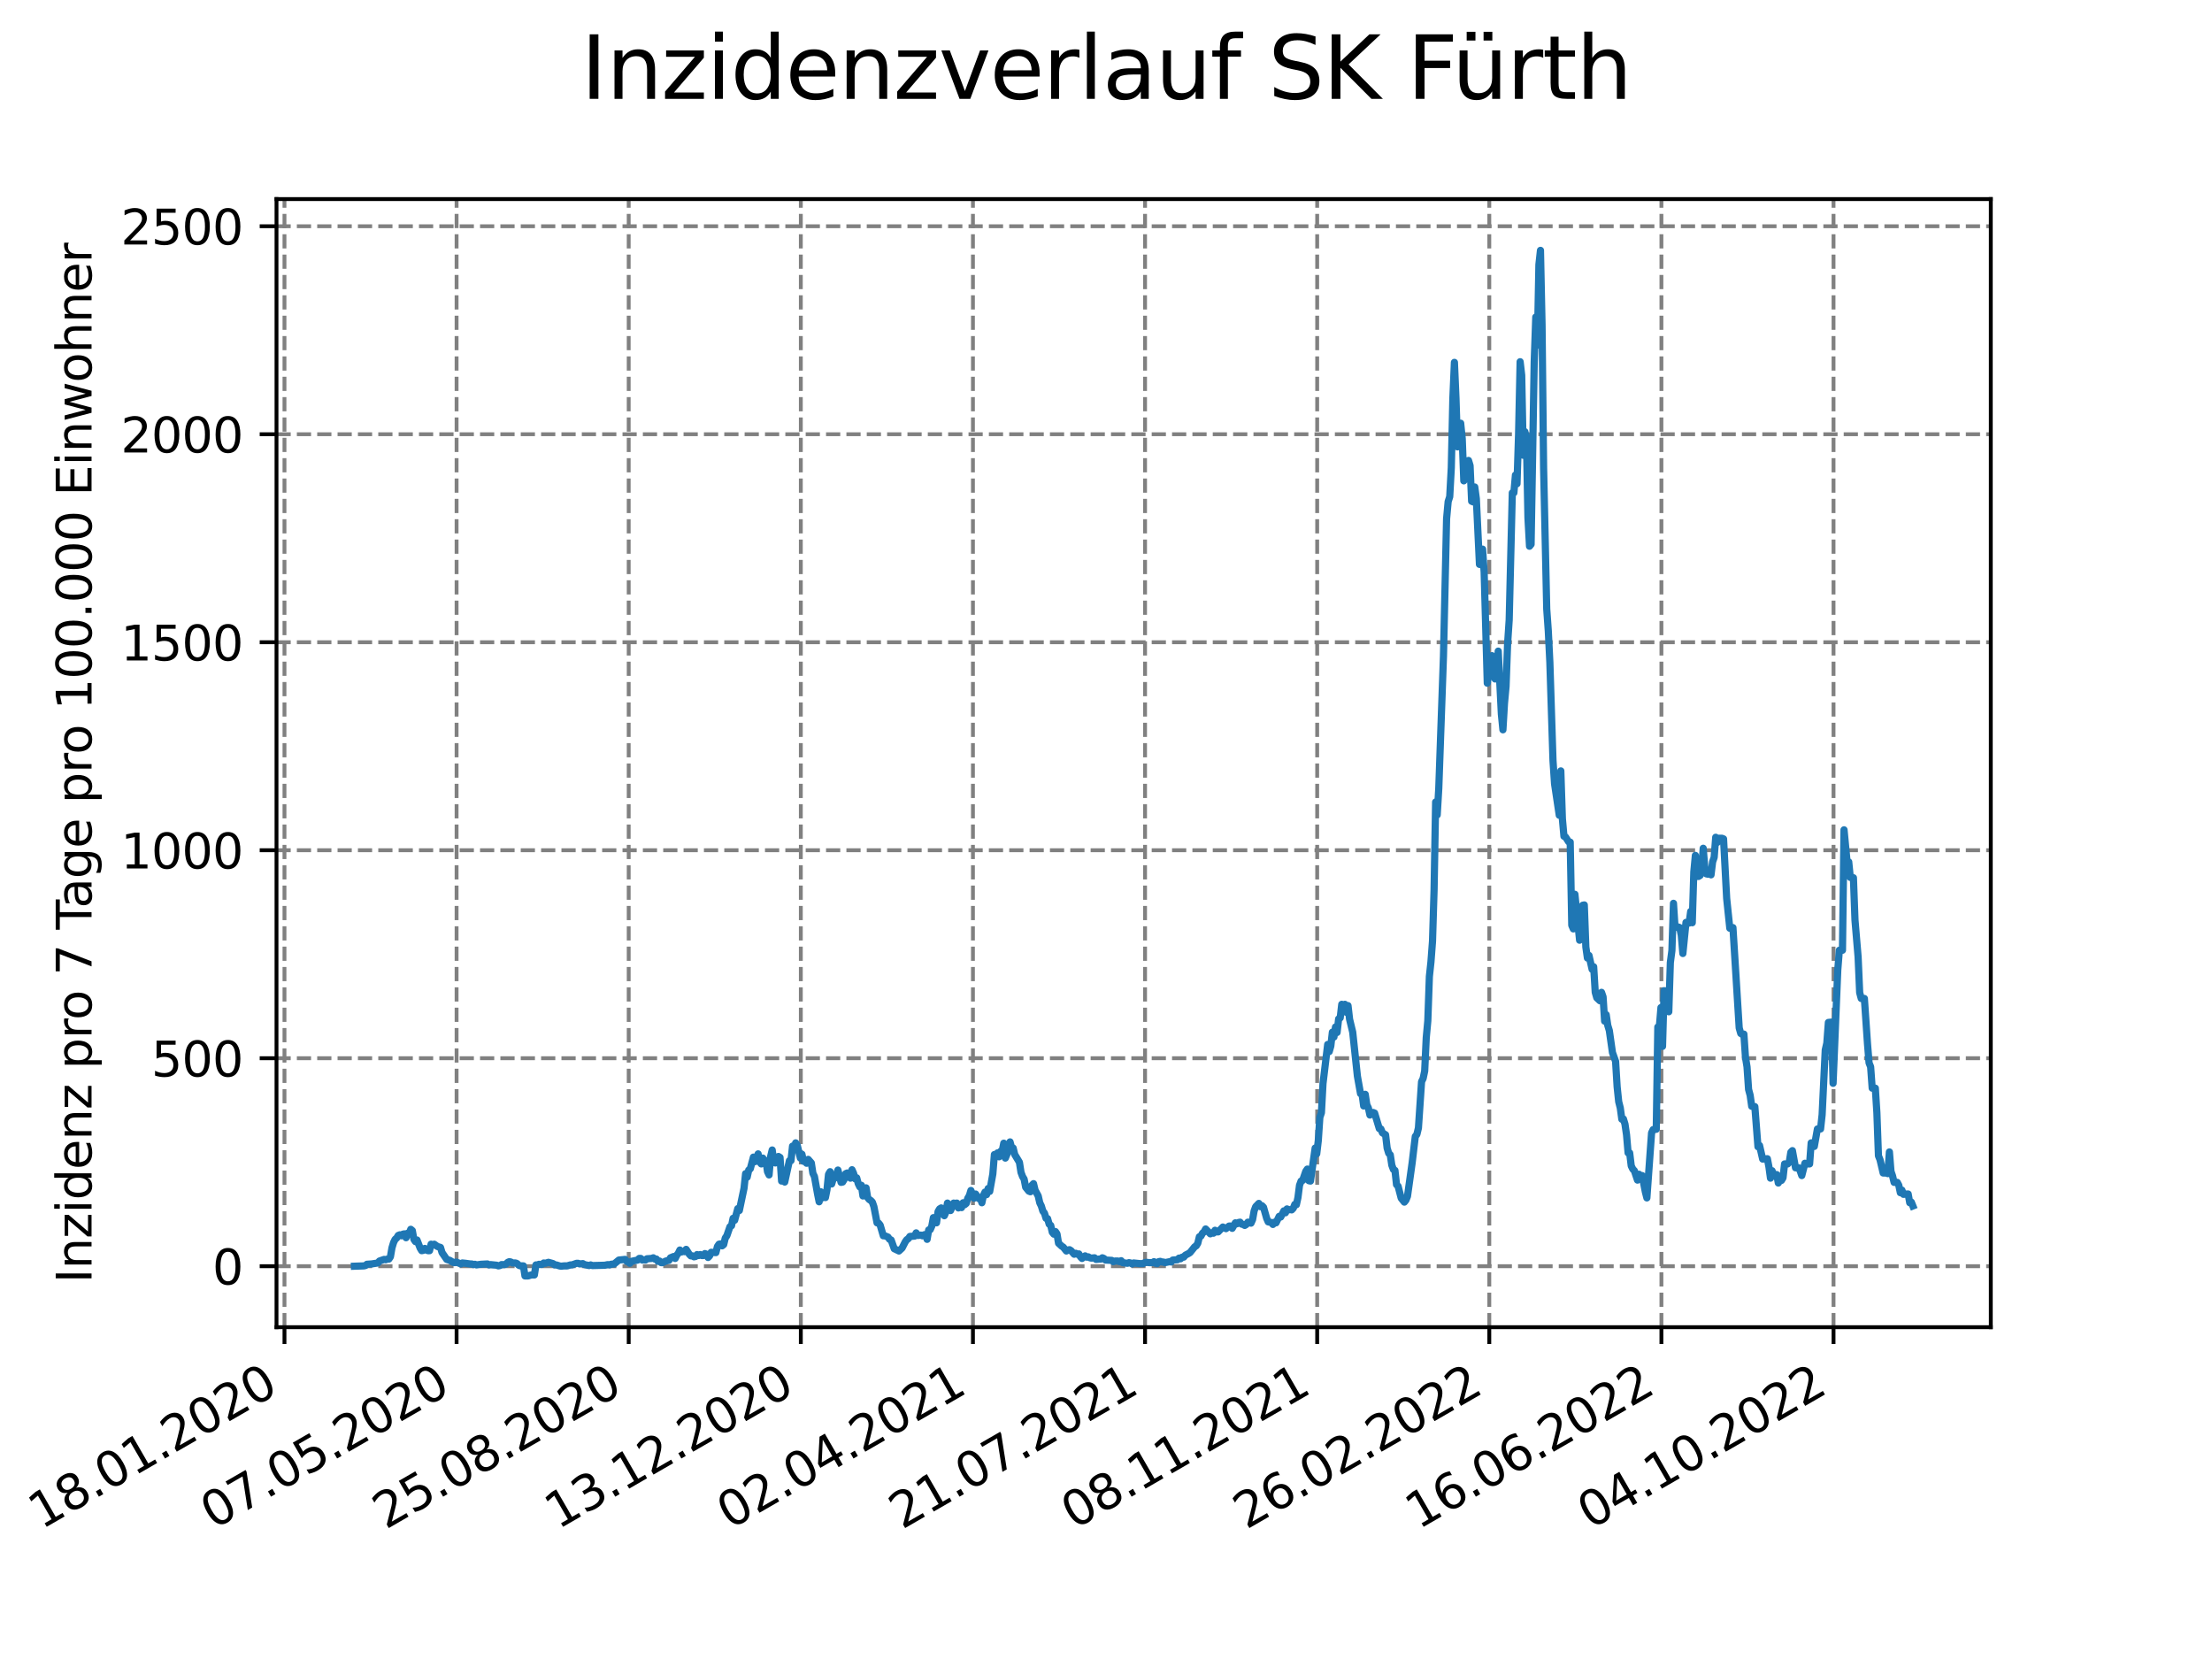 <?xml version="1.0" encoding="utf-8" standalone="no"?>
<!DOCTYPE svg PUBLIC "-//W3C//DTD SVG 1.1//EN"
  "http://www.w3.org/Graphics/SVG/1.1/DTD/svg11.dtd">
<svg xmlns:xlink="http://www.w3.org/1999/xlink" width="460.8pt" height="345.6pt" viewBox="0 0 460.8 345.6" xmlns="http://www.w3.org/2000/svg" version="1.1">
 <defs>
  <style type="text/css">*{stroke-linejoin: round; stroke-linecap: butt}</style>
 </defs>
 <g id="figure_1">
  <g id="patch_1">
   <path d="M 0 345.6 
L 460.8 345.6 
L 460.8 0 
L 0 0 
z
" style="fill: #ffffff"/>
  </g>
  <g id="axes_1">
   <g id="patch_2">
    <path d="M 57.6 276.48 
L 414.72 276.48 
L 414.72 41.472 
L 57.6 41.472 
z
" style="fill: #ffffff"/>
   </g>
   <g id="matplotlib.axis_1">
    <g id="xtick_1">
     <g id="line2d_1">
      <path d="M 59.26 276.48 
L 59.26 41.472 
" clip-path="url(#pe637bce2ee)" style="fill: none; stroke-dasharray: 2.96,1.28; stroke-dashoffset: 0; stroke: #808080; stroke-width: 0.8"/>
     </g>
     <g id="line2d_2">
      <defs>
       <path id="mc010e7261b" d="M 0 0 
L 0 3.5 
" style="stroke: #000000; stroke-width: 0.8"/>
      </defs>
      <g>
       <use xlink:href="#mc010e7261b" x="59.26" y="276.48" style="stroke: #000000; stroke-width: 0.8"/>
      </g>
     </g>
     <g id="text_1">
      <!-- 18.01.2020 -->
      <g transform="translate(8.634 318.689) rotate(-30) scale(0.1 -0.1)">
       <defs>
        <path id="DejaVuSans-31" d="M 794 531 
L 1825 531 
L 1825 4091 
L 703 3866 
L 703 4441 
L 1819 4666 
L 2450 4666 
L 2450 531 
L 3481 531 
L 3481 0 
L 794 0 
L 794 531 
z
" transform="scale(0.016)"/>
        <path id="DejaVuSans-38" d="M 2034 2216 
Q 1584 2216 1326 1975 
Q 1069 1734 1069 1313 
Q 1069 891 1326 650 
Q 1584 409 2034 409 
Q 2484 409 2743 651 
Q 3003 894 3003 1313 
Q 3003 1734 2745 1975 
Q 2488 2216 2034 2216 
z
M 1403 2484 
Q 997 2584 770 2862 
Q 544 3141 544 3541 
Q 544 4100 942 4425 
Q 1341 4750 2034 4750 
Q 2731 4750 3128 4425 
Q 3525 4100 3525 3541 
Q 3525 3141 3298 2862 
Q 3072 2584 2669 2484 
Q 3125 2378 3379 2068 
Q 3634 1759 3634 1313 
Q 3634 634 3220 271 
Q 2806 -91 2034 -91 
Q 1263 -91 848 271 
Q 434 634 434 1313 
Q 434 1759 690 2068 
Q 947 2378 1403 2484 
z
M 1172 3481 
Q 1172 3119 1398 2916 
Q 1625 2713 2034 2713 
Q 2441 2713 2670 2916 
Q 2900 3119 2900 3481 
Q 2900 3844 2670 4047 
Q 2441 4250 2034 4250 
Q 1625 4250 1398 4047 
Q 1172 3844 1172 3481 
z
" transform="scale(0.016)"/>
        <path id="DejaVuSans-2e" d="M 684 794 
L 1344 794 
L 1344 0 
L 684 0 
L 684 794 
z
" transform="scale(0.016)"/>
        <path id="DejaVuSans-30" d="M 2034 4250 
Q 1547 4250 1301 3770 
Q 1056 3291 1056 2328 
Q 1056 1369 1301 889 
Q 1547 409 2034 409 
Q 2525 409 2770 889 
Q 3016 1369 3016 2328 
Q 3016 3291 2770 3770 
Q 2525 4250 2034 4250 
z
M 2034 4750 
Q 2819 4750 3233 4129 
Q 3647 3509 3647 2328 
Q 3647 1150 3233 529 
Q 2819 -91 2034 -91 
Q 1250 -91 836 529 
Q 422 1150 422 2328 
Q 422 3509 836 4129 
Q 1250 4750 2034 4750 
z
" transform="scale(0.016)"/>
        <path id="DejaVuSans-32" d="M 1228 531 
L 3431 531 
L 3431 0 
L 469 0 
L 469 531 
Q 828 903 1448 1529 
Q 2069 2156 2228 2338 
Q 2531 2678 2651 2914 
Q 2772 3150 2772 3378 
Q 2772 3750 2511 3984 
Q 2250 4219 1831 4219 
Q 1534 4219 1204 4116 
Q 875 4013 500 3803 
L 500 4441 
Q 881 4594 1212 4672 
Q 1544 4750 1819 4750 
Q 2544 4750 2975 4387 
Q 3406 4025 3406 3419 
Q 3406 3131 3298 2873 
Q 3191 2616 2906 2266 
Q 2828 2175 2409 1742 
Q 1991 1309 1228 531 
z
" transform="scale(0.016)"/>
       </defs>
       <use xlink:href="#DejaVuSans-31"/>
       <use xlink:href="#DejaVuSans-38" x="63.623"/>
       <use xlink:href="#DejaVuSans-2e" x="127.246"/>
       <use xlink:href="#DejaVuSans-30" x="159.033"/>
       <use xlink:href="#DejaVuSans-31" x="222.656"/>
       <use xlink:href="#DejaVuSans-2e" x="286.279"/>
       <use xlink:href="#DejaVuSans-32" x="318.066"/>
       <use xlink:href="#DejaVuSans-30" x="381.689"/>
       <use xlink:href="#DejaVuSans-32" x="445.312"/>
       <use xlink:href="#DejaVuSans-30" x="508.936"/>
      </g>
     </g>
    </g>
    <g id="xtick_2">
     <g id="line2d_3">
      <path d="M 95.115 276.48 
L 95.115 41.472 
" clip-path="url(#pe637bce2ee)" style="fill: none; stroke-dasharray: 2.96,1.28; stroke-dashoffset: 0; stroke: #808080; stroke-width: 0.8"/>
     </g>
     <g id="line2d_4">
      <g>
       <use xlink:href="#mc010e7261b" x="95.115" y="276.48" style="stroke: #000000; stroke-width: 0.8"/>
      </g>
     </g>
     <g id="text_2">
      <!-- 07.05.2020 -->
      <g transform="translate(44.49 318.689) rotate(-30) scale(0.1 -0.1)">
       <defs>
        <path id="DejaVuSans-37" d="M 525 4666 
L 3525 4666 
L 3525 4397 
L 1831 0 
L 1172 0 
L 2766 4134 
L 525 4134 
L 525 4666 
z
" transform="scale(0.016)"/>
        <path id="DejaVuSans-35" d="M 691 4666 
L 3169 4666 
L 3169 4134 
L 1269 4134 
L 1269 2991 
Q 1406 3038 1543 3061 
Q 1681 3084 1819 3084 
Q 2600 3084 3056 2656 
Q 3513 2228 3513 1497 
Q 3513 744 3044 326 
Q 2575 -91 1722 -91 
Q 1428 -91 1123 -41 
Q 819 9 494 109 
L 494 744 
Q 775 591 1075 516 
Q 1375 441 1709 441 
Q 2250 441 2565 725 
Q 2881 1009 2881 1497 
Q 2881 1984 2565 2268 
Q 2250 2553 1709 2553 
Q 1456 2553 1204 2497 
Q 953 2441 691 2322 
L 691 4666 
z
" transform="scale(0.016)"/>
       </defs>
       <use xlink:href="#DejaVuSans-30"/>
       <use xlink:href="#DejaVuSans-37" x="63.623"/>
       <use xlink:href="#DejaVuSans-2e" x="127.246"/>
       <use xlink:href="#DejaVuSans-30" x="159.033"/>
       <use xlink:href="#DejaVuSans-35" x="222.656"/>
       <use xlink:href="#DejaVuSans-2e" x="286.279"/>
       <use xlink:href="#DejaVuSans-32" x="318.066"/>
       <use xlink:href="#DejaVuSans-30" x="381.689"/>
       <use xlink:href="#DejaVuSans-32" x="445.312"/>
       <use xlink:href="#DejaVuSans-30" x="508.936"/>
      </g>
     </g>
    </g>
    <g id="xtick_3">
     <g id="line2d_5">
      <path d="M 130.971 276.48 
L 130.971 41.472 
" clip-path="url(#pe637bce2ee)" style="fill: none; stroke-dasharray: 2.96,1.28; stroke-dashoffset: 0; stroke: #808080; stroke-width: 0.8"/>
     </g>
     <g id="line2d_6">
      <g>
       <use xlink:href="#mc010e7261b" x="130.971" y="276.48" style="stroke: #000000; stroke-width: 0.8"/>
      </g>
     </g>
     <g id="text_3">
      <!-- 25.08.2020 -->
      <g transform="translate(80.345 318.689) rotate(-30) scale(0.1 -0.1)">
       <use xlink:href="#DejaVuSans-32"/>
       <use xlink:href="#DejaVuSans-35" x="63.623"/>
       <use xlink:href="#DejaVuSans-2e" x="127.246"/>
       <use xlink:href="#DejaVuSans-30" x="159.033"/>
       <use xlink:href="#DejaVuSans-38" x="222.656"/>
       <use xlink:href="#DejaVuSans-2e" x="286.279"/>
       <use xlink:href="#DejaVuSans-32" x="318.066"/>
       <use xlink:href="#DejaVuSans-30" x="381.689"/>
       <use xlink:href="#DejaVuSans-32" x="445.312"/>
       <use xlink:href="#DejaVuSans-30" x="508.936"/>
      </g>
     </g>
    </g>
    <g id="xtick_4">
     <g id="line2d_7">
      <path d="M 166.826 276.48 
L 166.826 41.472 
" clip-path="url(#pe637bce2ee)" style="fill: none; stroke-dasharray: 2.96,1.28; stroke-dashoffset: 0; stroke: #808080; stroke-width: 0.8"/>
     </g>
     <g id="line2d_8">
      <g>
       <use xlink:href="#mc010e7261b" x="166.826" y="276.48" style="stroke: #000000; stroke-width: 0.8"/>
      </g>
     </g>
     <g id="text_4">
      <!-- 13.12.2020 -->
      <g transform="translate(116.201 318.689) rotate(-30) scale(0.1 -0.1)">
       <defs>
        <path id="DejaVuSans-33" d="M 2597 2516 
Q 3050 2419 3304 2112 
Q 3559 1806 3559 1356 
Q 3559 666 3084 287 
Q 2609 -91 1734 -91 
Q 1441 -91 1130 -33 
Q 819 25 488 141 
L 488 750 
Q 750 597 1062 519 
Q 1375 441 1716 441 
Q 2309 441 2620 675 
Q 2931 909 2931 1356 
Q 2931 1769 2642 2001 
Q 2353 2234 1838 2234 
L 1294 2234 
L 1294 2753 
L 1863 2753 
Q 2328 2753 2575 2939 
Q 2822 3125 2822 3475 
Q 2822 3834 2567 4026 
Q 2313 4219 1838 4219 
Q 1578 4219 1281 4162 
Q 984 4106 628 3988 
L 628 4550 
Q 988 4650 1302 4700 
Q 1616 4750 1894 4750 
Q 2613 4750 3031 4423 
Q 3450 4097 3450 3541 
Q 3450 3153 3228 2886 
Q 3006 2619 2597 2516 
z
" transform="scale(0.016)"/>
       </defs>
       <use xlink:href="#DejaVuSans-31"/>
       <use xlink:href="#DejaVuSans-33" x="63.623"/>
       <use xlink:href="#DejaVuSans-2e" x="127.246"/>
       <use xlink:href="#DejaVuSans-31" x="159.033"/>
       <use xlink:href="#DejaVuSans-32" x="222.656"/>
       <use xlink:href="#DejaVuSans-2e" x="286.279"/>
       <use xlink:href="#DejaVuSans-32" x="318.066"/>
       <use xlink:href="#DejaVuSans-30" x="381.689"/>
       <use xlink:href="#DejaVuSans-32" x="445.312"/>
       <use xlink:href="#DejaVuSans-30" x="508.936"/>
      </g>
     </g>
    </g>
    <g id="xtick_5">
     <g id="line2d_9">
      <path d="M 202.681 276.48 
L 202.681 41.472 
" clip-path="url(#pe637bce2ee)" style="fill: none; stroke-dasharray: 2.96,1.28; stroke-dashoffset: 0; stroke: #808080; stroke-width: 0.8"/>
     </g>
     <g id="line2d_10">
      <g>
       <use xlink:href="#mc010e7261b" x="202.681" y="276.48" style="stroke: #000000; stroke-width: 0.8"/>
      </g>
     </g>
     <g id="text_5">
      <!-- 02.04.2021 -->
      <g transform="translate(152.056 318.689) rotate(-30) scale(0.1 -0.1)">
       <defs>
        <path id="DejaVuSans-34" d="M 2419 4116 
L 825 1625 
L 2419 1625 
L 2419 4116 
z
M 2253 4666 
L 3047 4666 
L 3047 1625 
L 3713 1625 
L 3713 1100 
L 3047 1100 
L 3047 0 
L 2419 0 
L 2419 1100 
L 313 1100 
L 313 1709 
L 2253 4666 
z
" transform="scale(0.016)"/>
       </defs>
       <use xlink:href="#DejaVuSans-30"/>
       <use xlink:href="#DejaVuSans-32" x="63.623"/>
       <use xlink:href="#DejaVuSans-2e" x="127.246"/>
       <use xlink:href="#DejaVuSans-30" x="159.033"/>
       <use xlink:href="#DejaVuSans-34" x="222.656"/>
       <use xlink:href="#DejaVuSans-2e" x="286.279"/>
       <use xlink:href="#DejaVuSans-32" x="318.066"/>
       <use xlink:href="#DejaVuSans-30" x="381.689"/>
       <use xlink:href="#DejaVuSans-32" x="445.312"/>
       <use xlink:href="#DejaVuSans-31" x="508.936"/>
      </g>
     </g>
    </g>
    <g id="xtick_6">
     <g id="line2d_11">
      <path d="M 238.537 276.48 
L 238.537 41.472 
" clip-path="url(#pe637bce2ee)" style="fill: none; stroke-dasharray: 2.96,1.28; stroke-dashoffset: 0; stroke: #808080; stroke-width: 0.8"/>
     </g>
     <g id="line2d_12">
      <g>
       <use xlink:href="#mc010e7261b" x="238.537" y="276.48" style="stroke: #000000; stroke-width: 0.8"/>
      </g>
     </g>
     <g id="text_6">
      <!-- 21.07.2021 -->
      <g transform="translate(187.912 318.689) rotate(-30) scale(0.1 -0.1)">
       <use xlink:href="#DejaVuSans-32"/>
       <use xlink:href="#DejaVuSans-31" x="63.623"/>
       <use xlink:href="#DejaVuSans-2e" x="127.246"/>
       <use xlink:href="#DejaVuSans-30" x="159.033"/>
       <use xlink:href="#DejaVuSans-37" x="222.656"/>
       <use xlink:href="#DejaVuSans-2e" x="286.279"/>
       <use xlink:href="#DejaVuSans-32" x="318.066"/>
       <use xlink:href="#DejaVuSans-30" x="381.689"/>
       <use xlink:href="#DejaVuSans-32" x="445.312"/>
       <use xlink:href="#DejaVuSans-31" x="508.936"/>
      </g>
     </g>
    </g>
    <g id="xtick_7">
     <g id="line2d_13">
      <path d="M 274.392 276.48 
L 274.392 41.472 
" clip-path="url(#pe637bce2ee)" style="fill: none; stroke-dasharray: 2.96,1.28; stroke-dashoffset: 0; stroke: #808080; stroke-width: 0.8"/>
     </g>
     <g id="line2d_14">
      <g>
       <use xlink:href="#mc010e7261b" x="274.392" y="276.48" style="stroke: #000000; stroke-width: 0.8"/>
      </g>
     </g>
     <g id="text_7">
      <!-- 08.11.2021 -->
      <g transform="translate(223.767 318.689) rotate(-30) scale(0.1 -0.1)">
       <use xlink:href="#DejaVuSans-30"/>
       <use xlink:href="#DejaVuSans-38" x="63.623"/>
       <use xlink:href="#DejaVuSans-2e" x="127.246"/>
       <use xlink:href="#DejaVuSans-31" x="159.033"/>
       <use xlink:href="#DejaVuSans-31" x="222.656"/>
       <use xlink:href="#DejaVuSans-2e" x="286.279"/>
       <use xlink:href="#DejaVuSans-32" x="318.066"/>
       <use xlink:href="#DejaVuSans-30" x="381.689"/>
       <use xlink:href="#DejaVuSans-32" x="445.312"/>
       <use xlink:href="#DejaVuSans-31" x="508.936"/>
      </g>
     </g>
    </g>
    <g id="xtick_8">
     <g id="line2d_15">
      <path d="M 310.248 276.48 
L 310.248 41.472 
" clip-path="url(#pe637bce2ee)" style="fill: none; stroke-dasharray: 2.96,1.28; stroke-dashoffset: 0; stroke: #808080; stroke-width: 0.8"/>
     </g>
     <g id="line2d_16">
      <g>
       <use xlink:href="#mc010e7261b" x="310.248" y="276.48" style="stroke: #000000; stroke-width: 0.8"/>
      </g>
     </g>
     <g id="text_8">
      <!-- 26.02.2022 -->
      <g transform="translate(259.622 318.689) rotate(-30) scale(0.1 -0.1)">
       <defs>
        <path id="DejaVuSans-36" d="M 2113 2584 
Q 1688 2584 1439 2293 
Q 1191 2003 1191 1497 
Q 1191 994 1439 701 
Q 1688 409 2113 409 
Q 2538 409 2786 701 
Q 3034 994 3034 1497 
Q 3034 2003 2786 2293 
Q 2538 2584 2113 2584 
z
M 3366 4563 
L 3366 3988 
Q 3128 4100 2886 4159 
Q 2644 4219 2406 4219 
Q 1781 4219 1451 3797 
Q 1122 3375 1075 2522 
Q 1259 2794 1537 2939 
Q 1816 3084 2150 3084 
Q 2853 3084 3261 2657 
Q 3669 2231 3669 1497 
Q 3669 778 3244 343 
Q 2819 -91 2113 -91 
Q 1303 -91 875 529 
Q 447 1150 447 2328 
Q 447 3434 972 4092 
Q 1497 4750 2381 4750 
Q 2619 4750 2861 4703 
Q 3103 4656 3366 4563 
z
" transform="scale(0.016)"/>
       </defs>
       <use xlink:href="#DejaVuSans-32"/>
       <use xlink:href="#DejaVuSans-36" x="63.623"/>
       <use xlink:href="#DejaVuSans-2e" x="127.246"/>
       <use xlink:href="#DejaVuSans-30" x="159.033"/>
       <use xlink:href="#DejaVuSans-32" x="222.656"/>
       <use xlink:href="#DejaVuSans-2e" x="286.279"/>
       <use xlink:href="#DejaVuSans-32" x="318.066"/>
       <use xlink:href="#DejaVuSans-30" x="381.689"/>
       <use xlink:href="#DejaVuSans-32" x="445.312"/>
       <use xlink:href="#DejaVuSans-32" x="508.936"/>
      </g>
     </g>
    </g>
    <g id="xtick_9">
     <g id="line2d_17">
      <path d="M 346.103 276.48 
L 346.103 41.472 
" clip-path="url(#pe637bce2ee)" style="fill: none; stroke-dasharray: 2.96,1.28; stroke-dashoffset: 0; stroke: #808080; stroke-width: 0.8"/>
     </g>
     <g id="line2d_18">
      <g>
       <use xlink:href="#mc010e7261b" x="346.103" y="276.48" style="stroke: #000000; stroke-width: 0.8"/>
      </g>
     </g>
     <g id="text_9">
      <!-- 16.06.2022 -->
      <g transform="translate(295.478 318.689) rotate(-30) scale(0.1 -0.1)">
       <use xlink:href="#DejaVuSans-31"/>
       <use xlink:href="#DejaVuSans-36" x="63.623"/>
       <use xlink:href="#DejaVuSans-2e" x="127.246"/>
       <use xlink:href="#DejaVuSans-30" x="159.033"/>
       <use xlink:href="#DejaVuSans-36" x="222.656"/>
       <use xlink:href="#DejaVuSans-2e" x="286.279"/>
       <use xlink:href="#DejaVuSans-32" x="318.066"/>
       <use xlink:href="#DejaVuSans-30" x="381.689"/>
       <use xlink:href="#DejaVuSans-32" x="445.312"/>
       <use xlink:href="#DejaVuSans-32" x="508.936"/>
      </g>
     </g>
    </g>
    <g id="xtick_10">
     <g id="line2d_19">
      <path d="M 381.958 276.48 
L 381.958 41.472 
" clip-path="url(#pe637bce2ee)" style="fill: none; stroke-dasharray: 2.96,1.28; stroke-dashoffset: 0; stroke: #808080; stroke-width: 0.8"/>
     </g>
     <g id="line2d_20">
      <g>
       <use xlink:href="#mc010e7261b" x="381.958" y="276.48" style="stroke: #000000; stroke-width: 0.8"/>
      </g>
     </g>
     <g id="text_10">
      <!-- 04.10.2022 -->
      <g transform="translate(331.333 318.689) rotate(-30) scale(0.1 -0.1)">
       <use xlink:href="#DejaVuSans-30"/>
       <use xlink:href="#DejaVuSans-34" x="63.623"/>
       <use xlink:href="#DejaVuSans-2e" x="127.246"/>
       <use xlink:href="#DejaVuSans-31" x="159.033"/>
       <use xlink:href="#DejaVuSans-30" x="222.656"/>
       <use xlink:href="#DejaVuSans-2e" x="286.279"/>
       <use xlink:href="#DejaVuSans-32" x="318.066"/>
       <use xlink:href="#DejaVuSans-30" x="381.689"/>
       <use xlink:href="#DejaVuSans-32" x="445.312"/>
       <use xlink:href="#DejaVuSans-32" x="508.936"/>
      </g>
     </g>
    </g>
   </g>
   <g id="matplotlib.axis_2">
    <g id="ytick_1">
     <g id="line2d_21">
      <path d="M 57.6 263.775 
L 414.72 263.775 
" clip-path="url(#pe637bce2ee)" style="fill: none; stroke-dasharray: 2.96,1.28; stroke-dashoffset: 0; stroke: #808080; stroke-width: 0.8"/>
     </g>
     <g id="line2d_22">
      <defs>
       <path id="m15b12e40a9" d="M 0 0 
L -3.5 0 
" style="stroke: #000000; stroke-width: 0.8"/>
      </defs>
      <g>
       <use xlink:href="#m15b12e40a9" x="57.6" y="263.775" style="stroke: #000000; stroke-width: 0.8"/>
      </g>
     </g>
     <g id="text_11">
      <!-- 0 -->
      <g transform="translate(44.237 267.574) scale(0.1 -0.1)">
       <use xlink:href="#DejaVuSans-30"/>
      </g>
     </g>
    </g>
    <g id="ytick_2">
     <g id="line2d_23">
      <path d="M 57.6 220.447 
L 414.72 220.447 
" clip-path="url(#pe637bce2ee)" style="fill: none; stroke-dasharray: 2.96,1.28; stroke-dashoffset: 0; stroke: #808080; stroke-width: 0.8"/>
     </g>
     <g id="line2d_24">
      <g>
       <use xlink:href="#m15b12e40a9" x="57.6" y="220.447" style="stroke: #000000; stroke-width: 0.8"/>
      </g>
     </g>
     <g id="text_12">
      <!-- 500 -->
      <g transform="translate(31.512 224.246) scale(0.1 -0.1)">
       <use xlink:href="#DejaVuSans-35"/>
       <use xlink:href="#DejaVuSans-30" x="63.623"/>
       <use xlink:href="#DejaVuSans-30" x="127.246"/>
      </g>
     </g>
    </g>
    <g id="ytick_3">
     <g id="line2d_25">
      <path d="M 57.6 177.119 
L 414.72 177.119 
" clip-path="url(#pe637bce2ee)" style="fill: none; stroke-dasharray: 2.96,1.28; stroke-dashoffset: 0; stroke: #808080; stroke-width: 0.8"/>
     </g>
     <g id="line2d_26">
      <g>
       <use xlink:href="#m15b12e40a9" x="57.6" y="177.119" style="stroke: #000000; stroke-width: 0.8"/>
      </g>
     </g>
     <g id="text_13">
      <!-- 1000 -->
      <g transform="translate(25.15 180.918) scale(0.1 -0.1)">
       <use xlink:href="#DejaVuSans-31"/>
       <use xlink:href="#DejaVuSans-30" x="63.623"/>
       <use xlink:href="#DejaVuSans-30" x="127.246"/>
       <use xlink:href="#DejaVuSans-30" x="190.869"/>
      </g>
     </g>
    </g>
    <g id="ytick_4">
     <g id="line2d_27">
      <path d="M 57.6 133.791 
L 414.72 133.791 
" clip-path="url(#pe637bce2ee)" style="fill: none; stroke-dasharray: 2.96,1.28; stroke-dashoffset: 0; stroke: #808080; stroke-width: 0.8"/>
     </g>
     <g id="line2d_28">
      <g>
       <use xlink:href="#m15b12e40a9" x="57.6" y="133.791" style="stroke: #000000; stroke-width: 0.8"/>
      </g>
     </g>
     <g id="text_14">
      <!-- 1500 -->
      <g transform="translate(25.15 137.59) scale(0.1 -0.1)">
       <use xlink:href="#DejaVuSans-31"/>
       <use xlink:href="#DejaVuSans-35" x="63.623"/>
       <use xlink:href="#DejaVuSans-30" x="127.246"/>
       <use xlink:href="#DejaVuSans-30" x="190.869"/>
      </g>
     </g>
    </g>
    <g id="ytick_5">
     <g id="line2d_29">
      <path d="M 57.6 90.463 
L 414.72 90.463 
" clip-path="url(#pe637bce2ee)" style="fill: none; stroke-dasharray: 2.96,1.28; stroke-dashoffset: 0; stroke: #808080; stroke-width: 0.8"/>
     </g>
     <g id="line2d_30">
      <g>
       <use xlink:href="#m15b12e40a9" x="57.6" y="90.463" style="stroke: #000000; stroke-width: 0.8"/>
      </g>
     </g>
     <g id="text_15">
      <!-- 2000 -->
      <g transform="translate(25.15 94.262) scale(0.1 -0.1)">
       <use xlink:href="#DejaVuSans-32"/>
       <use xlink:href="#DejaVuSans-30" x="63.623"/>
       <use xlink:href="#DejaVuSans-30" x="127.246"/>
       <use xlink:href="#DejaVuSans-30" x="190.869"/>
      </g>
     </g>
    </g>
    <g id="ytick_6">
     <g id="line2d_31">
      <path d="M 57.6 47.135 
L 414.72 47.135 
" clip-path="url(#pe637bce2ee)" style="fill: none; stroke-dasharray: 2.96,1.28; stroke-dashoffset: 0; stroke: #808080; stroke-width: 0.8"/>
     </g>
     <g id="line2d_32">
      <g>
       <use xlink:href="#m15b12e40a9" x="57.6" y="47.135" style="stroke: #000000; stroke-width: 0.8"/>
      </g>
     </g>
     <g id="text_16">
      <!-- 2500 -->
      <g transform="translate(25.15 50.934) scale(0.1 -0.1)">
       <use xlink:href="#DejaVuSans-32"/>
       <use xlink:href="#DejaVuSans-35" x="63.623"/>
       <use xlink:href="#DejaVuSans-30" x="127.246"/>
       <use xlink:href="#DejaVuSans-30" x="190.869"/>
      </g>
     </g>
    </g>
    <g id="text_17">
     <!-- Inzidenz pro 7 Tage pro 100.000 Einwohner -->
     <g transform="translate(19.07 267.301) rotate(-90) scale(0.1 -0.1)">
      <defs>
       <path id="DejaVuSans-49" d="M 628 4666 
L 1259 4666 
L 1259 0 
L 628 0 
L 628 4666 
z
" transform="scale(0.016)"/>
       <path id="DejaVuSans-6e" d="M 3513 2113 
L 3513 0 
L 2938 0 
L 2938 2094 
Q 2938 2591 2744 2837 
Q 2550 3084 2163 3084 
Q 1697 3084 1428 2787 
Q 1159 2491 1159 1978 
L 1159 0 
L 581 0 
L 581 3500 
L 1159 3500 
L 1159 2956 
Q 1366 3272 1645 3428 
Q 1925 3584 2291 3584 
Q 2894 3584 3203 3211 
Q 3513 2838 3513 2113 
z
" transform="scale(0.016)"/>
       <path id="DejaVuSans-7a" d="M 353 3500 
L 3084 3500 
L 3084 2975 
L 922 459 
L 3084 459 
L 3084 0 
L 275 0 
L 275 525 
L 2438 3041 
L 353 3041 
L 353 3500 
z
" transform="scale(0.016)"/>
       <path id="DejaVuSans-69" d="M 603 3500 
L 1178 3500 
L 1178 0 
L 603 0 
L 603 3500 
z
M 603 4863 
L 1178 4863 
L 1178 4134 
L 603 4134 
L 603 4863 
z
" transform="scale(0.016)"/>
       <path id="DejaVuSans-64" d="M 2906 2969 
L 2906 4863 
L 3481 4863 
L 3481 0 
L 2906 0 
L 2906 525 
Q 2725 213 2448 61 
Q 2172 -91 1784 -91 
Q 1150 -91 751 415 
Q 353 922 353 1747 
Q 353 2572 751 3078 
Q 1150 3584 1784 3584 
Q 2172 3584 2448 3432 
Q 2725 3281 2906 2969 
z
M 947 1747 
Q 947 1113 1208 752 
Q 1469 391 1925 391 
Q 2381 391 2643 752 
Q 2906 1113 2906 1747 
Q 2906 2381 2643 2742 
Q 2381 3103 1925 3103 
Q 1469 3103 1208 2742 
Q 947 2381 947 1747 
z
" transform="scale(0.016)"/>
       <path id="DejaVuSans-65" d="M 3597 1894 
L 3597 1613 
L 953 1613 
Q 991 1019 1311 708 
Q 1631 397 2203 397 
Q 2534 397 2845 478 
Q 3156 559 3463 722 
L 3463 178 
Q 3153 47 2828 -22 
Q 2503 -91 2169 -91 
Q 1331 -91 842 396 
Q 353 884 353 1716 
Q 353 2575 817 3079 
Q 1281 3584 2069 3584 
Q 2775 3584 3186 3129 
Q 3597 2675 3597 1894 
z
M 3022 2063 
Q 3016 2534 2758 2815 
Q 2500 3097 2075 3097 
Q 1594 3097 1305 2825 
Q 1016 2553 972 2059 
L 3022 2063 
z
" transform="scale(0.016)"/>
       <path id="DejaVuSans-20" transform="scale(0.016)"/>
       <path id="DejaVuSans-70" d="M 1159 525 
L 1159 -1331 
L 581 -1331 
L 581 3500 
L 1159 3500 
L 1159 2969 
Q 1341 3281 1617 3432 
Q 1894 3584 2278 3584 
Q 2916 3584 3314 3078 
Q 3713 2572 3713 1747 
Q 3713 922 3314 415 
Q 2916 -91 2278 -91 
Q 1894 -91 1617 61 
Q 1341 213 1159 525 
z
M 3116 1747 
Q 3116 2381 2855 2742 
Q 2594 3103 2138 3103 
Q 1681 3103 1420 2742 
Q 1159 2381 1159 1747 
Q 1159 1113 1420 752 
Q 1681 391 2138 391 
Q 2594 391 2855 752 
Q 3116 1113 3116 1747 
z
" transform="scale(0.016)"/>
       <path id="DejaVuSans-72" d="M 2631 2963 
Q 2534 3019 2420 3045 
Q 2306 3072 2169 3072 
Q 1681 3072 1420 2755 
Q 1159 2438 1159 1844 
L 1159 0 
L 581 0 
L 581 3500 
L 1159 3500 
L 1159 2956 
Q 1341 3275 1631 3429 
Q 1922 3584 2338 3584 
Q 2397 3584 2469 3576 
Q 2541 3569 2628 3553 
L 2631 2963 
z
" transform="scale(0.016)"/>
       <path id="DejaVuSans-6f" d="M 1959 3097 
Q 1497 3097 1228 2736 
Q 959 2375 959 1747 
Q 959 1119 1226 758 
Q 1494 397 1959 397 
Q 2419 397 2687 759 
Q 2956 1122 2956 1747 
Q 2956 2369 2687 2733 
Q 2419 3097 1959 3097 
z
M 1959 3584 
Q 2709 3584 3137 3096 
Q 3566 2609 3566 1747 
Q 3566 888 3137 398 
Q 2709 -91 1959 -91 
Q 1206 -91 779 398 
Q 353 888 353 1747 
Q 353 2609 779 3096 
Q 1206 3584 1959 3584 
z
" transform="scale(0.016)"/>
       <path id="DejaVuSans-54" d="M -19 4666 
L 3928 4666 
L 3928 4134 
L 2272 4134 
L 2272 0 
L 1638 0 
L 1638 4134 
L -19 4134 
L -19 4666 
z
" transform="scale(0.016)"/>
       <path id="DejaVuSans-61" d="M 2194 1759 
Q 1497 1759 1228 1600 
Q 959 1441 959 1056 
Q 959 750 1161 570 
Q 1363 391 1709 391 
Q 2188 391 2477 730 
Q 2766 1069 2766 1631 
L 2766 1759 
L 2194 1759 
z
M 3341 1997 
L 3341 0 
L 2766 0 
L 2766 531 
Q 2569 213 2275 61 
Q 1981 -91 1556 -91 
Q 1019 -91 701 211 
Q 384 513 384 1019 
Q 384 1609 779 1909 
Q 1175 2209 1959 2209 
L 2766 2209 
L 2766 2266 
Q 2766 2663 2505 2880 
Q 2244 3097 1772 3097 
Q 1472 3097 1187 3025 
Q 903 2953 641 2809 
L 641 3341 
Q 956 3463 1253 3523 
Q 1550 3584 1831 3584 
Q 2591 3584 2966 3190 
Q 3341 2797 3341 1997 
z
" transform="scale(0.016)"/>
       <path id="DejaVuSans-67" d="M 2906 1791 
Q 2906 2416 2648 2759 
Q 2391 3103 1925 3103 
Q 1463 3103 1205 2759 
Q 947 2416 947 1791 
Q 947 1169 1205 825 
Q 1463 481 1925 481 
Q 2391 481 2648 825 
Q 2906 1169 2906 1791 
z
M 3481 434 
Q 3481 -459 3084 -895 
Q 2688 -1331 1869 -1331 
Q 1566 -1331 1297 -1286 
Q 1028 -1241 775 -1147 
L 775 -588 
Q 1028 -725 1275 -790 
Q 1522 -856 1778 -856 
Q 2344 -856 2625 -561 
Q 2906 -266 2906 331 
L 2906 616 
Q 2728 306 2450 153 
Q 2172 0 1784 0 
Q 1141 0 747 490 
Q 353 981 353 1791 
Q 353 2603 747 3093 
Q 1141 3584 1784 3584 
Q 2172 3584 2450 3431 
Q 2728 3278 2906 2969 
L 2906 3500 
L 3481 3500 
L 3481 434 
z
" transform="scale(0.016)"/>
       <path id="DejaVuSans-45" d="M 628 4666 
L 3578 4666 
L 3578 4134 
L 1259 4134 
L 1259 2753 
L 3481 2753 
L 3481 2222 
L 1259 2222 
L 1259 531 
L 3634 531 
L 3634 0 
L 628 0 
L 628 4666 
z
" transform="scale(0.016)"/>
       <path id="DejaVuSans-77" d="M 269 3500 
L 844 3500 
L 1563 769 
L 2278 3500 
L 2956 3500 
L 3675 769 
L 4391 3500 
L 4966 3500 
L 4050 0 
L 3372 0 
L 2619 2869 
L 1863 0 
L 1184 0 
L 269 3500 
z
" transform="scale(0.016)"/>
       <path id="DejaVuSans-68" d="M 3513 2113 
L 3513 0 
L 2938 0 
L 2938 2094 
Q 2938 2591 2744 2837 
Q 2550 3084 2163 3084 
Q 1697 3084 1428 2787 
Q 1159 2491 1159 1978 
L 1159 0 
L 581 0 
L 581 4863 
L 1159 4863 
L 1159 2956 
Q 1366 3272 1645 3428 
Q 1925 3584 2291 3584 
Q 2894 3584 3203 3211 
Q 3513 2838 3513 2113 
z
" transform="scale(0.016)"/>
      </defs>
      <use xlink:href="#DejaVuSans-49"/>
      <use xlink:href="#DejaVuSans-6e" x="29.492"/>
      <use xlink:href="#DejaVuSans-7a" x="92.871"/>
      <use xlink:href="#DejaVuSans-69" x="145.361"/>
      <use xlink:href="#DejaVuSans-64" x="173.145"/>
      <use xlink:href="#DejaVuSans-65" x="236.621"/>
      <use xlink:href="#DejaVuSans-6e" x="298.145"/>
      <use xlink:href="#DejaVuSans-7a" x="361.523"/>
      <use xlink:href="#DejaVuSans-20" x="414.014"/>
      <use xlink:href="#DejaVuSans-70" x="445.801"/>
      <use xlink:href="#DejaVuSans-72" x="509.277"/>
      <use xlink:href="#DejaVuSans-6f" x="548.141"/>
      <use xlink:href="#DejaVuSans-20" x="609.322"/>
      <use xlink:href="#DejaVuSans-37" x="641.109"/>
      <use xlink:href="#DejaVuSans-20" x="704.732"/>
      <use xlink:href="#DejaVuSans-54" x="736.52"/>
      <use xlink:href="#DejaVuSans-61" x="781.104"/>
      <use xlink:href="#DejaVuSans-67" x="842.383"/>
      <use xlink:href="#DejaVuSans-65" x="905.859"/>
      <use xlink:href="#DejaVuSans-20" x="967.383"/>
      <use xlink:href="#DejaVuSans-70" x="999.17"/>
      <use xlink:href="#DejaVuSans-72" x="1062.646"/>
      <use xlink:href="#DejaVuSans-6f" x="1101.51"/>
      <use xlink:href="#DejaVuSans-20" x="1162.691"/>
      <use xlink:href="#DejaVuSans-31" x="1194.479"/>
      <use xlink:href="#DejaVuSans-30" x="1258.102"/>
      <use xlink:href="#DejaVuSans-30" x="1321.725"/>
      <use xlink:href="#DejaVuSans-2e" x="1385.348"/>
      <use xlink:href="#DejaVuSans-30" x="1417.135"/>
      <use xlink:href="#DejaVuSans-30" x="1480.758"/>
      <use xlink:href="#DejaVuSans-30" x="1544.381"/>
      <use xlink:href="#DejaVuSans-20" x="1608.004"/>
      <use xlink:href="#DejaVuSans-45" x="1639.791"/>
      <use xlink:href="#DejaVuSans-69" x="1702.975"/>
      <use xlink:href="#DejaVuSans-6e" x="1730.758"/>
      <use xlink:href="#DejaVuSans-77" x="1794.137"/>
      <use xlink:href="#DejaVuSans-6f" x="1875.924"/>
      <use xlink:href="#DejaVuSans-68" x="1937.105"/>
      <use xlink:href="#DejaVuSans-6e" x="2000.484"/>
      <use xlink:href="#DejaVuSans-65" x="2063.863"/>
      <use xlink:href="#DejaVuSans-72" x="2125.387"/>
     </g>
    </g>
   </g>
   <g id="line2d_33">
    <path d="M 73.833 263.775 
L 75.788 263.707 
L 76.114 263.64 
L 76.44 263.37 
L 77.418 263.303 
L 78.722 263.1 
L 79.048 262.696 
L 80.026 262.358 
L 80.352 262.426 
L 80.678 262.291 
L 81.004 262.291 
L 81.33 261.819 
L 81.656 259.931 
L 81.982 258.852 
L 82.308 258.177 
L 82.634 257.908 
L 82.96 257.368 
L 83.286 257.233 
L 83.611 257.436 
L 83.937 257.098 
L 84.263 257.031 
L 84.589 257.84 
L 84.915 256.896 
L 85.241 257.031 
L 85.567 256.087 
L 85.893 256.356 
L 86.219 258.177 
L 86.545 258.649 
L 86.871 258.312 
L 87.523 259.998 
L 87.849 260.538 
L 88.175 260.47 
L 88.501 260.066 
L 88.827 260.403 
L 89.153 260.538 
L 89.479 260.538 
L 89.805 259.189 
L 90.131 259.324 
L 90.457 259.189 
L 91.109 259.661 
L 91.76 259.863 
L 92.086 260.942 
L 92.738 261.886 
L 93.064 262.358 
L 93.716 262.561 
L 94.368 262.965 
L 94.694 263.033 
L 95.02 262.898 
L 95.998 263.303 
L 96.324 263.1 
L 96.976 263.168 
L 97.954 263.303 
L 98.28 263.303 
L 98.606 263.437 
L 98.932 263.37 
L 99.257 263.505 
L 100.235 263.37 
L 101.539 263.303 
L 101.865 263.505 
L 102.191 263.437 
L 102.843 263.505 
L 103.495 263.572 
L 103.821 263.707 
L 104.147 263.64 
L 104.473 263.437 
L 105.125 263.437 
L 105.451 263.303 
L 105.777 262.965 
L 106.103 262.831 
L 106.429 262.898 
L 106.755 263.1 
L 107.406 263.1 
L 107.732 263.235 
L 108.058 263.572 
L 108.384 263.707 
L 109.036 263.707 
L 109.362 265.798 
L 110.014 265.798 
L 110.666 265.596 
L 111.318 265.596 
L 111.644 263.505 
L 111.97 263.505 
L 112.296 263.37 
L 112.622 263.437 
L 112.948 263.37 
L 113.274 263.1 
L 113.6 263.168 
L 114.252 262.965 
L 115.229 263.235 
L 115.555 263.505 
L 115.881 263.505 
L 116.533 263.707 
L 116.859 263.775 
L 117.511 263.707 
L 118.163 263.707 
L 118.815 263.505 
L 119.141 263.505 
L 120.119 263.168 
L 120.445 263.168 
L 120.771 263.303 
L 121.423 263.235 
L 121.749 263.437 
L 122.726 263.64 
L 123.052 263.505 
L 123.378 263.64 
L 125.986 263.572 
L 126.638 263.437 
L 126.964 263.505 
L 127.29 263.37 
L 127.942 263.303 
L 128.594 262.763 
L 128.92 262.493 
L 129.572 262.426 
L 130.224 262.358 
L 130.549 262.763 
L 130.875 262.898 
L 131.201 263.168 
L 131.527 262.763 
L 132.831 262.493 
L 133.157 262.156 
L 133.483 262.156 
L 133.809 262.493 
L 134.135 262.426 
L 134.461 262.493 
L 134.787 262.224 
L 135.765 262.156 
L 136.091 262.021 
L 136.417 262.291 
L 136.743 262.291 
L 137.069 262.763 
L 137.395 262.696 
L 137.721 263.033 
L 138.047 263.033 
L 138.698 262.696 
L 139.35 262.561 
L 139.676 262.021 
L 140.328 261.752 
L 140.654 262.156 
L 140.98 261.482 
L 141.306 261.077 
L 141.632 260.403 
L 141.958 260.807 
L 142.284 260.673 
L 142.61 260.74 
L 142.936 260.268 
L 143.588 261.279 
L 143.914 261.617 
L 144.24 261.617 
L 144.566 261.819 
L 144.892 261.752 
L 145.218 261.347 
L 145.544 261.549 
L 145.87 261.347 
L 146.195 261.549 
L 146.521 261.549 
L 146.847 261.145 
L 147.173 261.279 
L 147.499 261.954 
L 147.825 261.617 
L 148.151 260.875 
L 149.129 260.942 
L 149.455 259.661 
L 149.781 259.189 
L 150.107 259.121 
L 150.433 259.526 
L 150.759 259.256 
L 151.085 257.908 
L 151.411 257.436 
L 152.063 255.547 
L 152.389 255.345 
L 152.715 253.794 
L 153.041 254.198 
L 153.693 251.771 
L 154.018 252.175 
L 154.67 249.073 
L 154.996 247.522 
L 155.322 244.487 
L 155.648 245.229 
L 155.974 243.746 
L 156.3 243.476 
L 156.952 241.048 
L 157.278 241.992 
L 157.604 241.318 
L 157.93 240.374 
L 158.256 242.06 
L 158.582 242.464 
L 158.908 241.25 
L 159.234 241.79 
L 159.56 241.79 
L 159.886 244.083 
L 160.212 244.757 
L 160.538 240.913 
L 160.864 239.564 
L 161.19 242.127 
L 161.516 242.262 
L 162.167 240.913 
L 162.493 241.116 
L 162.819 246.038 
L 163.145 245.904 
L 163.471 246.241 
L 164.449 241.79 
L 164.775 241.79 
L 165.101 238.755 
L 165.427 239.295 
L 165.753 238.081 
L 166.079 238.553 
L 166.731 241.25 
L 167.057 240.441 
L 167.383 241.925 
L 167.709 241.79 
L 168.035 242.329 
L 168.361 241.52 
L 169.013 242.262 
L 169.339 244.42 
L 169.664 245.094 
L 170.316 248.736 
L 170.642 250.355 
L 170.968 248.264 
L 171.294 249.545 
L 171.62 249.073 
L 171.946 249.478 
L 172.272 247.859 
L 172.598 244.622 
L 172.924 244.083 
L 173.25 246.645 
L 173.576 245.566 
L 173.902 245.432 
L 174.228 244.825 
L 174.554 243.746 
L 175.206 246.308 
L 175.532 246.241 
L 175.858 245.701 
L 176.184 244.487 
L 176.51 244.353 
L 176.836 244.757 
L 177.162 245.432 
L 177.487 243.678 
L 177.813 244.42 
L 178.139 245.566 
L 178.465 245.364 
L 178.791 246.578 
L 179.117 247.252 
L 179.443 246.915 
L 179.769 249.141 
L 180.095 248.938 
L 180.421 247.455 
L 180.747 249.478 
L 181.073 249.882 
L 181.399 250.085 
L 181.725 250.422 
L 182.051 251.366 
L 182.703 254.738 
L 183.029 254.805 
L 183.355 255.21 
L 184.007 257.436 
L 184.333 257.436 
L 184.985 257.705 
L 185.31 258.177 
L 185.636 258.312 
L 186.288 260.133 
L 187.266 260.605 
L 187.918 259.998 
L 188.57 258.717 
L 188.896 258.245 
L 189.222 258.042 
L 189.548 257.57 
L 190.526 257.503 
L 190.852 256.829 
L 191.178 257.368 
L 191.83 257.301 
L 192.156 257.436 
L 192.482 257.233 
L 192.808 257.166 
L 193.133 258.177 
L 193.459 256.222 
L 193.785 256.154 
L 194.111 255.412 
L 194.437 253.659 
L 194.763 253.794 
L 195.089 254.738 
L 195.415 252.378 
L 195.741 251.838 
L 196.067 251.636 
L 196.393 251.973 
L 196.719 253.254 
L 197.045 252.513 
L 197.371 250.624 
L 198.023 252.175 
L 198.675 250.624 
L 199.001 250.692 
L 199.327 250.624 
L 199.653 251.636 
L 199.979 251.366 
L 200.305 251.568 
L 200.631 250.557 
L 200.956 250.961 
L 201.282 250.692 
L 201.608 249.613 
L 201.934 249.073 
L 202.26 247.994 
L 202.912 249.613 
L 203.238 248.736 
L 203.89 249.68 
L 204.216 249.478 
L 204.542 250.557 
L 204.868 249.006 
L 205.194 248.331 
L 205.52 248.871 
L 205.846 247.59 
L 206.172 248.196 
L 206.824 244.555 
L 207.15 240.509 
L 207.476 240.981 
L 207.802 240.171 
L 208.128 240.981 
L 208.454 239.834 
L 208.779 239.767 
L 209.105 238.148 
L 209.431 241.25 
L 210.083 239.699 
L 210.409 237.878 
L 210.735 239.092 
L 211.061 239.16 
L 211.387 240.509 
L 212.365 242.127 
L 212.691 244.218 
L 213.017 245.094 
L 213.343 245.634 
L 213.669 247.32 
L 214.321 248.129 
L 214.647 248.264 
L 214.973 246.915 
L 215.299 246.578 
L 215.625 247.927 
L 216.277 249.141 
L 216.602 250.557 
L 216.928 251.231 
L 217.254 252.31 
L 217.58 252.715 
L 217.906 253.794 
L 218.232 253.861 
L 218.558 255.008 
L 218.884 255.277 
L 219.21 256.694 
L 219.536 257.098 
L 219.862 256.559 
L 220.188 257.031 
L 220.514 258.987 
L 221.166 259.594 
L 221.492 259.796 
L 222.144 260.605 
L 222.47 260.403 
L 222.796 260.335 
L 223.122 260.538 
L 223.774 261.279 
L 224.1 261.077 
L 224.425 261.279 
L 224.751 261.212 
L 225.077 261.819 
L 225.403 262.156 
L 226.055 261.617 
L 226.381 261.886 
L 226.707 261.819 
L 227.033 262.021 
L 227.359 262.089 
L 228.011 262.021 
L 228.337 262.358 
L 228.989 262.291 
L 229.315 262.291 
L 229.641 262.021 
L 229.967 262.156 
L 230.293 262.493 
L 231.597 262.561 
L 231.923 262.831 
L 232.248 262.696 
L 232.9 262.696 
L 233.226 262.831 
L 233.552 262.628 
L 233.878 263.033 
L 234.856 263.168 
L 235.182 263.033 
L 235.508 263.1 
L 235.834 263.303 
L 236.16 263.1 
L 236.812 263.168 
L 237.464 263.235 
L 238.116 263.235 
L 238.442 263.033 
L 238.768 262.965 
L 239.42 263.033 
L 240.072 263.033 
L 240.397 262.831 
L 240.723 263.168 
L 241.049 263.235 
L 241.375 262.831 
L 241.701 262.763 
L 242.027 262.898 
L 242.353 262.898 
L 242.679 263.033 
L 243.657 262.831 
L 243.983 262.898 
L 244.309 262.493 
L 245.287 262.426 
L 245.613 262.089 
L 245.939 262.224 
L 246.265 261.886 
L 246.591 261.886 
L 246.917 261.482 
L 247.569 261.145 
L 247.895 260.942 
L 248.872 259.728 
L 249.198 259.526 
L 249.524 258.987 
L 249.85 257.638 
L 250.176 257.503 
L 250.502 256.896 
L 250.828 256.626 
L 251.154 256.019 
L 251.806 256.694 
L 252.132 257.031 
L 252.458 256.829 
L 252.784 256.896 
L 253.11 256.289 
L 253.436 256.626 
L 253.762 256.626 
L 254.414 255.952 
L 254.74 255.615 
L 255.392 255.952 
L 256.043 255.412 
L 256.369 255.412 
L 256.695 255.884 
L 257.347 254.738 
L 257.673 254.94 
L 257.999 254.671 
L 258.325 254.603 
L 258.651 255.008 
L 258.977 255.075 
L 259.303 255.277 
L 259.629 255.075 
L 259.955 254.603 
L 260.607 254.805 
L 260.933 254.064 
L 261.259 252.243 
L 261.585 251.366 
L 262.237 250.692 
L 262.563 251.366 
L 262.889 251.164 
L 263.215 251.501 
L 263.866 253.794 
L 264.192 254.536 
L 264.844 254.671 
L 265.17 255.075 
L 265.496 254.603 
L 265.822 254.738 
L 266.474 253.389 
L 266.8 253.524 
L 267.452 252.243 
L 267.778 252.647 
L 268.104 251.838 
L 268.43 252.04 
L 268.756 251.973 
L 269.082 252.04 
L 269.408 251.703 
L 269.734 250.894 
L 270.06 250.961 
L 270.386 249.478 
L 270.712 246.915 
L 271.038 246.038 
L 271.364 245.904 
L 272.015 244.015 
L 272.341 243.543 
L 272.667 245.971 
L 272.993 246.038 
L 273.971 239.16 
L 274.297 240.374 
L 274.623 237.609 
L 274.949 232.753 
L 275.275 231.809 
L 275.601 225.74 
L 276.579 217.58 
L 276.905 219.063 
L 277.231 217.917 
L 277.557 215.017 
L 277.883 216.029 
L 278.209 213.938 
L 278.535 215.084 
L 278.861 212.252 
L 279.187 212.05 
L 279.512 209.217 
L 279.838 209.622 
L 280.164 209.217 
L 280.49 210.903 
L 280.816 209.487 
L 281.142 212.319 
L 281.794 215.017 
L 282.772 224.189 
L 283.424 227.83 
L 283.75 227.965 
L 284.076 230.393 
L 284.402 227.965 
L 284.728 230.123 
L 285.054 230.797 
L 285.38 232.281 
L 285.706 231.809 
L 286.032 231.742 
L 286.358 231.876 
L 287.335 235.114 
L 287.661 235.181 
L 287.987 235.99 
L 288.639 236.395 
L 288.965 239.16 
L 289.291 240.239 
L 289.617 240.576 
L 289.943 242.734 
L 290.269 243.611 
L 290.595 243.813 
L 290.921 246.78 
L 291.247 247.117 
L 291.899 249.613 
L 292.551 250.422 
L 292.877 250.017 
L 293.203 249.208 
L 294.181 242.195 
L 294.833 236.732 
L 295.158 236.327 
L 295.484 234.979 
L 296.136 225.335 
L 296.462 224.661 
L 296.788 223.11 
L 297.114 216.163 
L 297.44 212.657 
L 297.766 203.418 
L 298.092 200.383 
L 298.418 196.067 
L 298.744 185.412 
L 299.07 167.069 
L 299.396 169.766 
L 299.722 164.236 
L 300.7 136.721 
L 301.352 108.06 
L 301.678 104.486 
L 302.004 103.475 
L 302.33 97.473 
L 302.656 83.041 
L 302.981 75.488 
L 303.307 82.973 
L 303.633 93.089 
L 303.959 92.617 
L 304.285 88.166 
L 304.611 91.403 
L 304.937 100.17 
L 305.263 99.698 
L 305.589 96.596 
L 305.915 95.921 
L 306.241 97 
L 306.567 104.419 
L 306.893 104.554 
L 307.219 101.451 
L 307.545 103.879 
L 308.197 117.569 
L 308.523 117.636 
L 308.849 114.399 
L 309.175 119.188 
L 309.827 142.319 
L 310.153 140.431 
L 310.479 139.554 
L 310.804 136.587 
L 311.456 141.442 
L 311.782 140.97 
L 312.108 135.642 
L 312.76 148.725 
L 313.086 152.03 
L 313.412 146.5 
L 313.738 142.993 
L 314.064 134.024 
L 314.39 129.168 
L 315.042 102.665 
L 315.368 102.665 
L 315.694 98.956 
L 316.02 100.777 
L 316.346 90.526 
L 316.672 75.353 
L 316.998 78.185 
L 317.324 94.842 
L 317.65 89.919 
L 317.976 91.268 
L 318.302 107.858 
L 318.627 113.793 
L 318.953 113.388 
L 319.605 75.353 
L 319.931 66.046 
L 320.257 71.914 
L 320.583 55.121 
L 320.909 52.154 
L 321.235 67.597 
L 321.561 97.473 
L 322.213 126.876 
L 322.539 131.461 
L 322.865 138.003 
L 323.517 158.436 
L 323.843 163.292 
L 324.821 169.834 
L 325.147 160.595 
L 325.473 170.575 
L 325.799 174.217 
L 326.125 174.352 
L 326.776 175.363 
L 327.102 175.431 
L 327.428 192.762 
L 327.754 193.504 
L 328.08 186.288 
L 329.058 195.865 
L 329.384 194.786 
L 329.71 188.581 
L 330.036 188.514 
L 330.362 197.281 
L 330.688 199.574 
L 331.014 199.034 
L 331.666 201.934 
L 331.992 201.395 
L 332.318 206.722 
L 332.644 207.869 
L 333.296 208.476 
L 333.622 206.722 
L 333.948 207.666 
L 334.273 212.724 
L 334.599 211.375 
L 334.925 213.601 
L 335.251 214.68 
L 335.903 219.266 
L 336.555 221.086 
L 336.881 226.414 
L 337.207 229.516 
L 337.533 230.797 
L 337.859 233.158 
L 338.185 233.09 
L 338.511 234.169 
L 338.837 236.395 
L 339.163 240.171 
L 339.489 240.171 
L 339.815 242.869 
L 340.141 243.543 
L 340.467 243.88 
L 341.119 245.836 
L 341.445 244.622 
L 341.771 245.364 
L 342.096 244.892 
L 342.748 248.264 
L 343.074 249.545 
L 344.052 235.99 
L 344.378 235.316 
L 345.03 235.248 
L 345.356 213.938 
L 345.682 213.803 
L 346.008 209.892 
L 346.334 217.984 
L 346.66 206.385 
L 347.312 206.452 
L 347.638 210.768 
L 347.964 200.518 
L 348.29 198.023 
L 348.616 188.177 
L 348.942 193.235 
L 349.268 193.1 
L 349.594 193.1 
L 349.919 193.235 
L 350.245 194.853 
L 350.571 198.63 
L 351.223 192.156 
L 351.549 192.29 
L 351.875 192.29 
L 352.201 189.863 
L 352.527 192.223 
L 352.853 181.635 
L 353.179 178.196 
L 353.505 182.579 
L 353.831 182.579 
L 354.157 182.377 
L 354.483 181.231 
L 354.809 176.712 
L 355.135 180.691 
L 355.461 182.04 
L 355.787 182.107 
L 356.113 182.04 
L 356.439 182.242 
L 356.765 179.545 
L 357.091 178.6 
L 357.417 174.419 
L 357.742 175.498 
L 358.068 174.622 
L 358.72 174.622 
L 359.046 174.756 
L 359.698 187.165 
L 360.35 193.369 
L 360.676 193.235 
L 361.002 193.235 
L 361.654 203.62 
L 362.306 214.14 
L 362.632 215.287 
L 362.958 215.489 
L 363.284 215.422 
L 363.61 220.21 
L 363.936 222.233 
L 364.262 226.954 
L 364.588 228.167 
L 364.914 230.46 
L 365.565 230.528 
L 366.217 238.89 
L 366.543 238.62 
L 367.195 241.453 
L 368.173 241.385 
L 368.499 243.071 
L 368.825 245.432 
L 369.151 243.88 
L 369.477 244.69 
L 370.129 244.69 
L 370.455 246.443 
L 370.781 245.836 
L 371.107 245.904 
L 371.433 245.364 
L 371.759 242.464 
L 372.411 242.464 
L 372.737 242.06 
L 373.063 240.036 
L 373.388 239.699 
L 374.04 243.274 
L 374.692 243.274 
L 375.018 243.948 
L 375.344 244.892 
L 375.996 242.329 
L 376.322 242.464 
L 376.974 242.464 
L 377.3 238.081 
L 377.626 238.081 
L 377.952 238.823 
L 378.604 235.181 
L 379.256 235.181 
L 379.582 232.214 
L 380.234 218.726 
L 380.56 217.31 
L 380.886 212.994 
L 381.537 212.926 
L 381.863 225.672 
L 382.841 202.069 
L 383.167 197.955 
L 383.493 197.888 
L 383.819 197.955 
L 384.145 172.868 
L 384.797 179.679 
L 385.123 179.545 
L 385.449 182.782 
L 386.101 182.849 
L 386.427 191.683 
L 387.079 199.371 
L 387.405 206.79 
L 387.731 208.003 
L 388.383 208.003 
L 389.034 217.445 
L 389.36 221.424 
L 389.686 222.233 
L 390.012 226.684 
L 390.664 226.684 
L 390.99 231.809 
L 391.316 240.778 
L 391.642 241.588 
L 392.294 244.353 
L 392.946 244.353 
L 393.272 244.487 
L 393.598 239.969 
L 393.924 244.015 
L 394.25 244.959 
L 394.576 246.308 
L 395.228 246.308 
L 395.554 246.915 
L 395.88 248.466 
L 396.206 247.927 
L 396.532 248.803 
L 397.183 248.736 
L 397.509 248.736 
L 397.835 250.557 
L 398.161 250.422 
L 398.487 251.231 
L 398.487 251.231 
" clip-path="url(#pe637bce2ee)" style="fill: none; stroke: #1f77b4; stroke-width: 1.5; stroke-linecap: square"/>
   </g>
   <g id="patch_3">
    <path d="M 57.6 276.48 
L 57.6 41.472 
" style="fill: none; stroke: #000000; stroke-width: 0.8; stroke-linejoin: miter; stroke-linecap: square"/>
   </g>
   <g id="patch_4">
    <path d="M 414.72 276.48 
L 414.72 41.472 
" style="fill: none; stroke: #000000; stroke-width: 0.8; stroke-linejoin: miter; stroke-linecap: square"/>
   </g>
   <g id="patch_5">
    <path d="M 57.6 276.48 
L 414.72 276.48 
" style="fill: none; stroke: #000000; stroke-width: 0.8; stroke-linejoin: miter; stroke-linecap: square"/>
   </g>
   <g id="patch_6">
    <path d="M 57.6 41.472 
L 414.72 41.472 
" style="fill: none; stroke: #000000; stroke-width: 0.8; stroke-linejoin: miter; stroke-linecap: square"/>
   </g>
  </g>
  <g id="text_18">
   <!-- Inzidenzverlauf SK Fürth -->
   <g transform="translate(121.033 20.589) scale(0.18 -0.18)">
    <defs>
     <path id="DejaVuSans-76" d="M 191 3500 
L 800 3500 
L 1894 563 
L 2988 3500 
L 3597 3500 
L 2284 0 
L 1503 0 
L 191 3500 
z
" transform="scale(0.016)"/>
     <path id="DejaVuSans-6c" d="M 603 4863 
L 1178 4863 
L 1178 0 
L 603 0 
L 603 4863 
z
" transform="scale(0.016)"/>
     <path id="DejaVuSans-75" d="M 544 1381 
L 544 3500 
L 1119 3500 
L 1119 1403 
Q 1119 906 1312 657 
Q 1506 409 1894 409 
Q 2359 409 2629 706 
Q 2900 1003 2900 1516 
L 2900 3500 
L 3475 3500 
L 3475 0 
L 2900 0 
L 2900 538 
Q 2691 219 2414 64 
Q 2138 -91 1772 -91 
Q 1169 -91 856 284 
Q 544 659 544 1381 
z
M 1991 3584 
L 1991 3584 
z
" transform="scale(0.016)"/>
     <path id="DejaVuSans-66" d="M 2375 4863 
L 2375 4384 
L 1825 4384 
Q 1516 4384 1395 4259 
Q 1275 4134 1275 3809 
L 1275 3500 
L 2222 3500 
L 2222 3053 
L 1275 3053 
L 1275 0 
L 697 0 
L 697 3053 
L 147 3053 
L 147 3500 
L 697 3500 
L 697 3744 
Q 697 4328 969 4595 
Q 1241 4863 1831 4863 
L 2375 4863 
z
" transform="scale(0.016)"/>
     <path id="DejaVuSans-53" d="M 3425 4513 
L 3425 3897 
Q 3066 4069 2747 4153 
Q 2428 4238 2131 4238 
Q 1616 4238 1336 4038 
Q 1056 3838 1056 3469 
Q 1056 3159 1242 3001 
Q 1428 2844 1947 2747 
L 2328 2669 
Q 3034 2534 3370 2195 
Q 3706 1856 3706 1288 
Q 3706 609 3251 259 
Q 2797 -91 1919 -91 
Q 1588 -91 1214 -16 
Q 841 59 441 206 
L 441 856 
Q 825 641 1194 531 
Q 1563 422 1919 422 
Q 2459 422 2753 634 
Q 3047 847 3047 1241 
Q 3047 1584 2836 1778 
Q 2625 1972 2144 2069 
L 1759 2144 
Q 1053 2284 737 2584 
Q 422 2884 422 3419 
Q 422 4038 858 4394 
Q 1294 4750 2059 4750 
Q 2388 4750 2728 4690 
Q 3069 4631 3425 4513 
z
" transform="scale(0.016)"/>
     <path id="DejaVuSans-4b" d="M 628 4666 
L 1259 4666 
L 1259 2694 
L 3353 4666 
L 4166 4666 
L 1850 2491 
L 4331 0 
L 3500 0 
L 1259 2247 
L 1259 0 
L 628 0 
L 628 4666 
z
" transform="scale(0.016)"/>
     <path id="DejaVuSans-46" d="M 628 4666 
L 3309 4666 
L 3309 4134 
L 1259 4134 
L 1259 2759 
L 3109 2759 
L 3109 2228 
L 1259 2228 
L 1259 0 
L 628 0 
L 628 4666 
z
" transform="scale(0.016)"/>
     <path id="DejaVuSans-fc" d="M 544 1381 
L 544 3500 
L 1119 3500 
L 1119 1403 
Q 1119 906 1312 657 
Q 1506 409 1894 409 
Q 2359 409 2629 706 
Q 2900 1003 2900 1516 
L 2900 3500 
L 3475 3500 
L 3475 0 
L 2900 0 
L 2900 538 
Q 2691 219 2414 64 
Q 2138 -91 1772 -91 
Q 1169 -91 856 284 
Q 544 659 544 1381 
z
M 1991 3584 
L 1991 3584 
z
M 2278 4850 
L 2912 4850 
L 2912 4219 
L 2278 4219 
L 2278 4850 
z
M 1056 4850 
L 1690 4850 
L 1690 4219 
L 1056 4219 
L 1056 4850 
z
" transform="scale(0.016)"/>
     <path id="DejaVuSans-74" d="M 1172 4494 
L 1172 3500 
L 2356 3500 
L 2356 3053 
L 1172 3053 
L 1172 1153 
Q 1172 725 1289 603 
Q 1406 481 1766 481 
L 2356 481 
L 2356 0 
L 1766 0 
Q 1100 0 847 248 
Q 594 497 594 1153 
L 594 3053 
L 172 3053 
L 172 3500 
L 594 3500 
L 594 4494 
L 1172 4494 
z
" transform="scale(0.016)"/>
    </defs>
    <use xlink:href="#DejaVuSans-49"/>
    <use xlink:href="#DejaVuSans-6e" x="29.492"/>
    <use xlink:href="#DejaVuSans-7a" x="92.871"/>
    <use xlink:href="#DejaVuSans-69" x="145.361"/>
    <use xlink:href="#DejaVuSans-64" x="173.145"/>
    <use xlink:href="#DejaVuSans-65" x="236.621"/>
    <use xlink:href="#DejaVuSans-6e" x="298.145"/>
    <use xlink:href="#DejaVuSans-7a" x="361.523"/>
    <use xlink:href="#DejaVuSans-76" x="414.014"/>
    <use xlink:href="#DejaVuSans-65" x="473.193"/>
    <use xlink:href="#DejaVuSans-72" x="534.717"/>
    <use xlink:href="#DejaVuSans-6c" x="575.83"/>
    <use xlink:href="#DejaVuSans-61" x="603.613"/>
    <use xlink:href="#DejaVuSans-75" x="664.893"/>
    <use xlink:href="#DejaVuSans-66" x="728.271"/>
    <use xlink:href="#DejaVuSans-20" x="763.477"/>
    <use xlink:href="#DejaVuSans-53" x="795.264"/>
    <use xlink:href="#DejaVuSans-4b" x="858.74"/>
    <use xlink:href="#DejaVuSans-20" x="924.316"/>
    <use xlink:href="#DejaVuSans-46" x="956.104"/>
    <use xlink:href="#DejaVuSans-fc" x="1008.123"/>
    <use xlink:href="#DejaVuSans-72" x="1071.502"/>
    <use xlink:href="#DejaVuSans-74" x="1112.615"/>
    <use xlink:href="#DejaVuSans-68" x="1151.824"/>
   </g>
  </g>
 </g>
 <defs>
  <clipPath id="pe637bce2ee">
   <rect x="57.6" y="41.472" width="357.12" height="235.008"/>
  </clipPath>
 </defs>
</svg>
